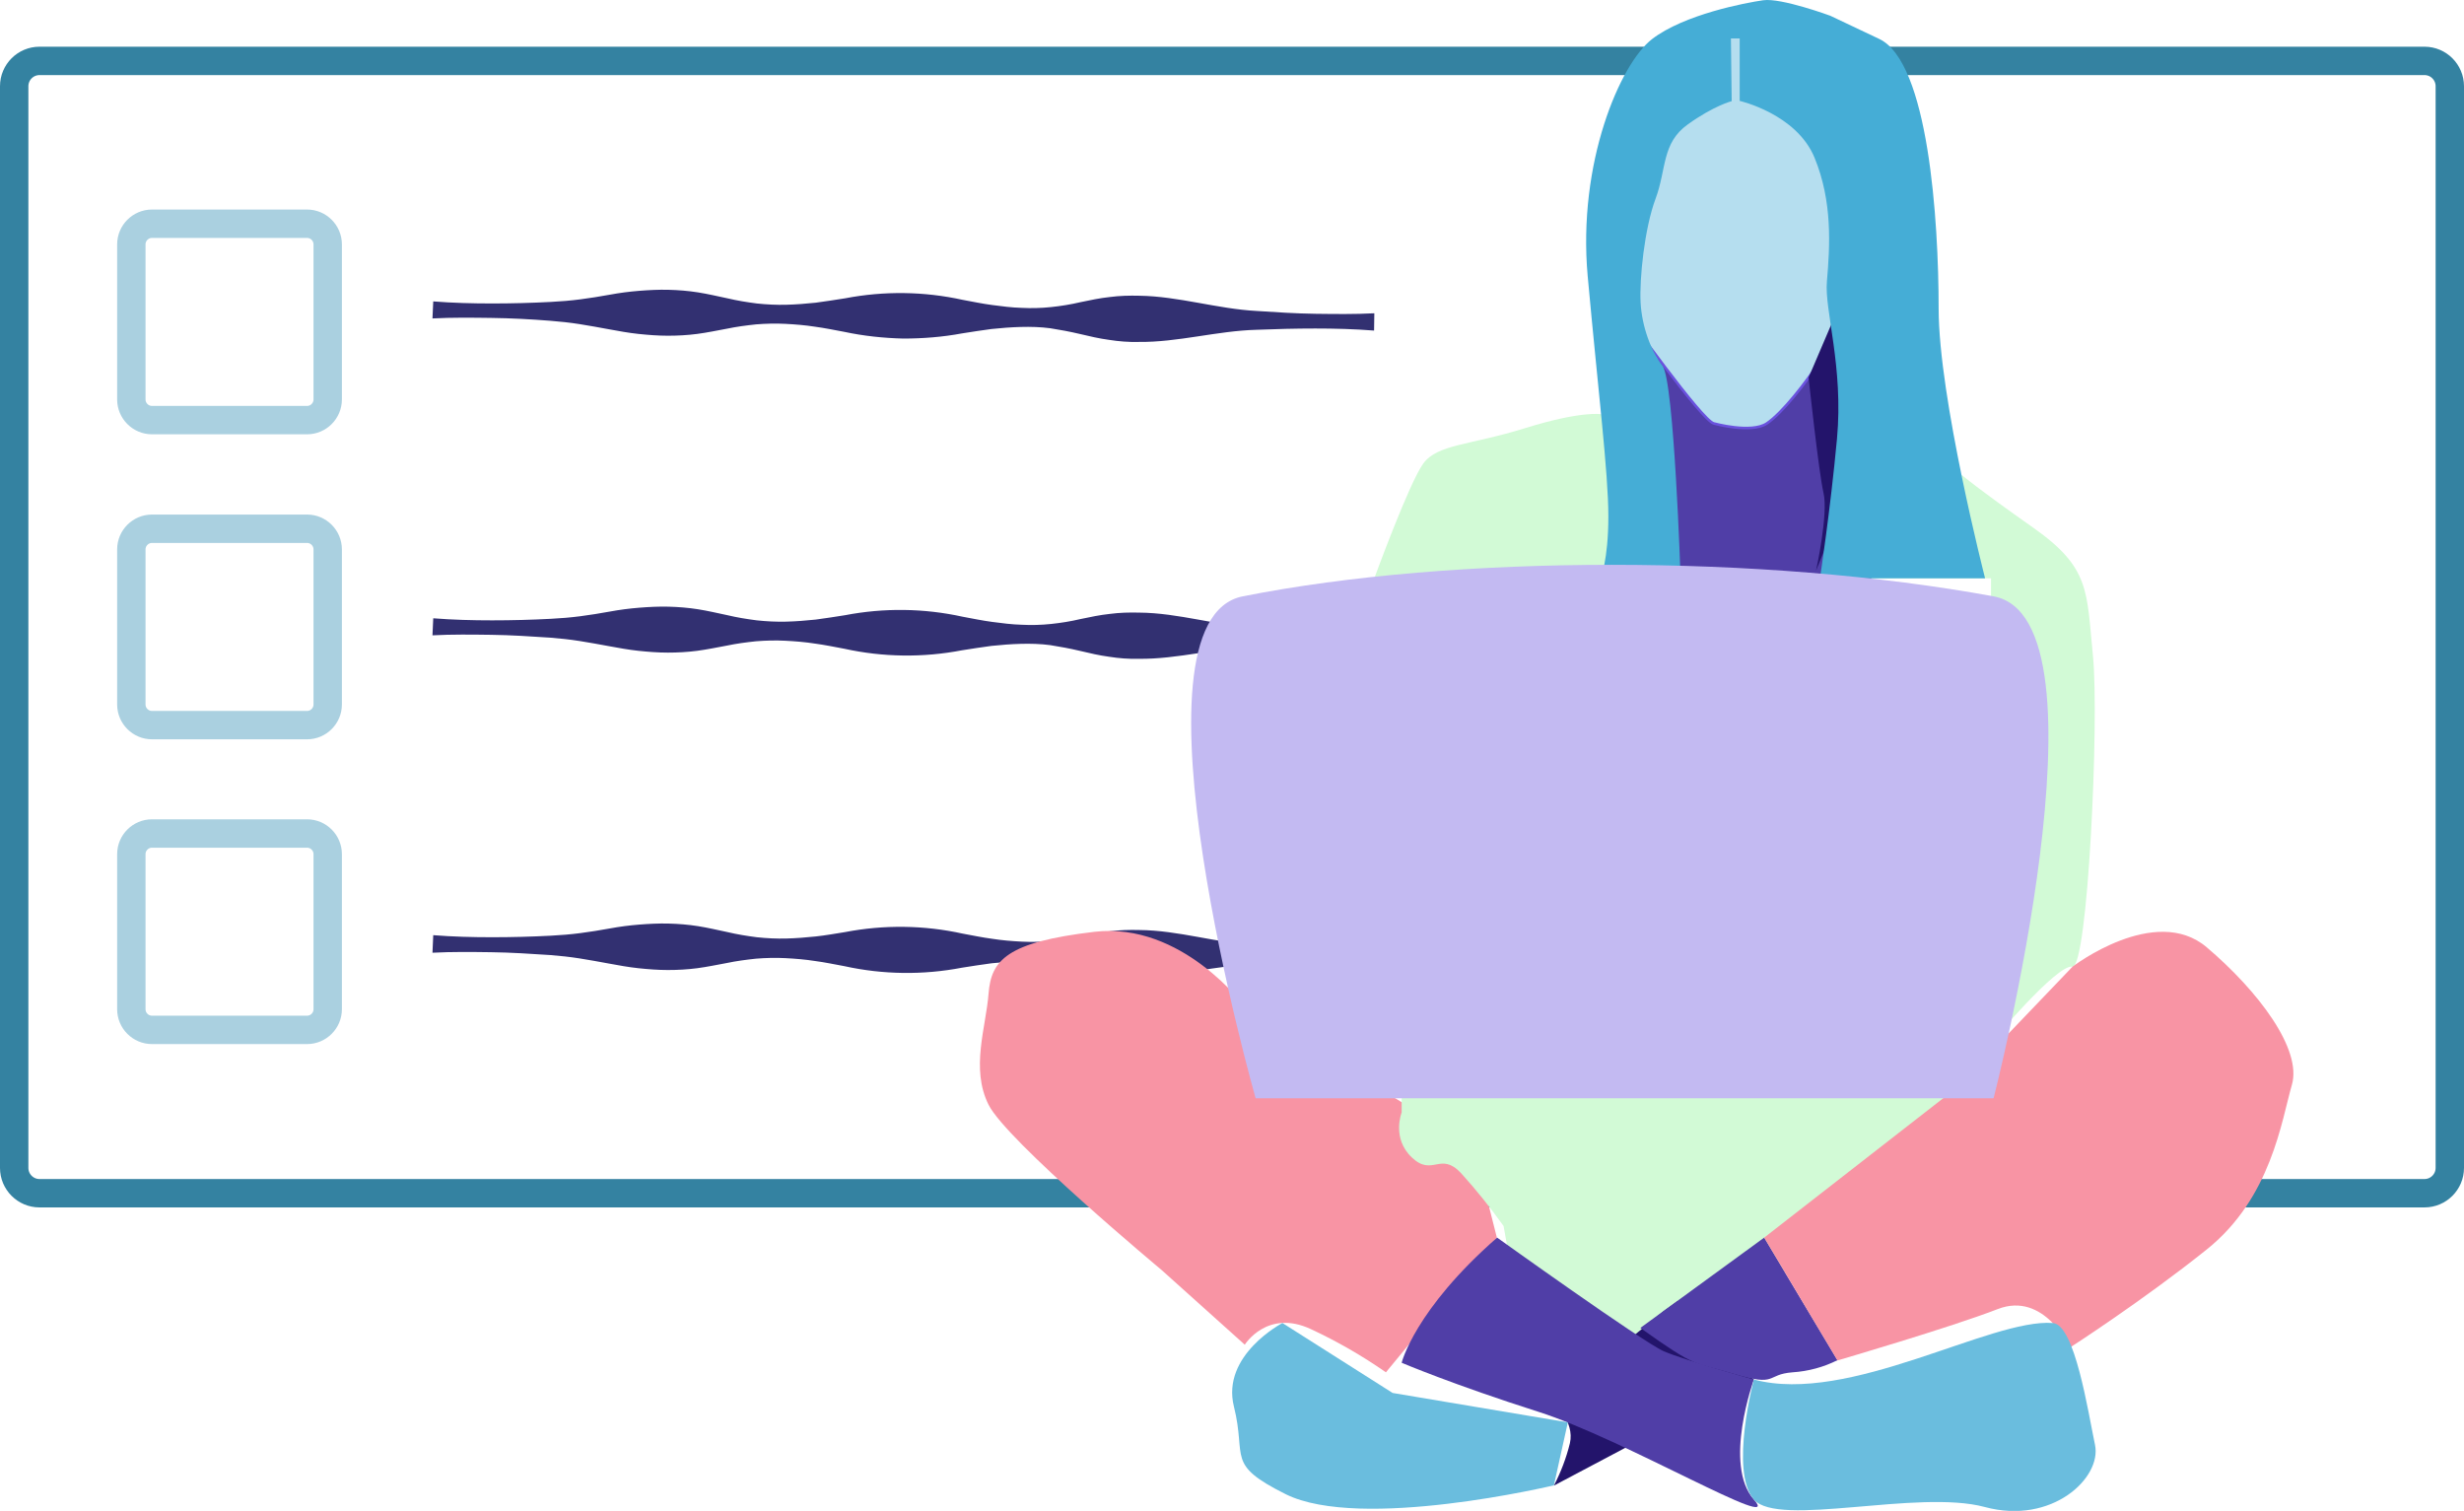<?xml version="1.0" encoding="utf-8"?>
<!-- Generator: Adobe Illustrator 22.1.0, SVG Export Plug-In . SVG Version: 6.00 Build 0)  -->
<svg version="1.1" id="Layer_1" xmlns="http://www.w3.org/2000/svg" xmlns:xlink="http://www.w3.org/1999/xlink" x="0px" y="0px"
	 viewBox="0 0 954.9 585.5" style="enable-background:new 0 0 954.9 585.5;" xml:space="preserve">
<style type="text/css">
	.st0{fill:none;stroke:#3482A1;stroke-width:11;stroke-miterlimit:10;}
	.st1{fill:#323071;}
	.st2{fill:#F894A4;}
	.st3{fill:#D2FAD6;}
	.st4{fill:#23146B;}
	.st5{fill:#503EA7;}
	.st6{fill:#B5DEEF;stroke:#6A52DE;stroke-miterlimit:10;}
	.st7{fill:#45ADD6;}
	.st8{fill:#C3BAF2;}
	.st9{fill:#6ABDDE;}
	.st10{fill:none;stroke:#AAD0E0;stroke-width:11;stroke-miterlimit:10;}
</style>
<title>Artboard 17</title>
<g id="Layer_37">
	<path class="st0" d="M15.3,23.6h924.3c5.4,0,9.8,4.4,9.8,9.8v419.2c0,5.4-4.4,9.8-9.8,9.8H15.3c-5.4,0-9.8-4.4-9.8-9.8V33.4
		C5.5,28,9.9,23.6,15.3,23.6z"/>
	<path class="st1" d="M167.9,116.8c7.6,0.6,15.2,0.8,22.8,0.8s15.2-0.2,22.8-0.6c3.8-0.2,7.6-0.5,11.4-1s7.6-1.1,11.4-1.8
		s7.6-1.2,11.4-1.5s7.6-0.5,11.4-0.4s7.6,0.4,11.4,1s7.6,1.5,11.4,2.3c3.8,0.9,7.5,1.5,11.4,2c3.8,0.4,7.6,0.6,11.4,0.5
		s7.6-0.4,11.4-0.8c3.8-0.5,7.6-1.1,11.4-1.7c15.1-2.9,30.6-2.7,45.6,0.6c3.8,0.7,7.6,1.5,11.4,2s7.6,1,11.4,1.1
		c3.8,0.2,7.6,0.1,11.4-0.3c3.8-0.4,7.6-1,11.4-1.9c3.8-0.8,7.6-1.6,11.4-2c3.8-0.5,7.6-0.6,11.4-0.5c15.2,0.2,30.3,5.1,45.5,5.9
		c7.6,0.5,15.2,1,22.8,1.1c7.6,0.1,15.2,0.2,22.8-0.2l-0.1,6.7c-7.6-0.6-15.2-0.8-22.8-0.8c-7.6,0-15.2,0.2-22.8,0.5
		c-15.2,0.4-30.5,4.9-45.7,4.7c-3.8,0.1-7.6-0.2-11.4-0.8c-3.8-0.5-7.6-1.4-11.4-2.3c-3.8-0.9-7.6-1.6-11.4-2.2
		c-3.8-0.5-7.6-0.6-11.4-0.5s-7.6,0.4-11.4,0.8c-3.8,0.5-7.6,1.1-11.4,1.7c-7.5,1.4-15.2,2-22.8,2c-7.7-0.2-15.3-1-22.8-2.6
		c-3.8-0.7-7.6-1.5-11.4-2c-3.8-0.6-7.6-0.9-11.4-1.1c-3.8-0.2-7.6-0.1-11.4,0.2c-3.8,0.4-7.6,0.9-11.4,1.7c-3.8,0.7-7.6,1.5-11.4,2
		s-7.6,0.7-11.4,0.7s-7.6-0.3-11.4-0.7s-7.6-1.1-11.4-1.8s-7.6-1.4-11.4-2s-7.6-1-11.4-1.3c-7.6-0.6-15.2-1-22.8-1.1
		s-15.2-0.2-22.8,0.2L167.9,116.8z"/>
	<path class="st1" d="M167.9,239.6c7.6,0.6,15.2,0.8,22.8,0.8s15.2-0.2,22.8-0.6c3.8-0.2,7.6-0.5,11.4-1s7.6-1.1,11.4-1.8
		s7.6-1.2,11.4-1.5s7.6-0.5,11.4-0.4s7.6,0.4,11.4,1s7.6,1.5,11.4,2.3c3.8,0.9,7.5,1.5,11.4,2c3.8,0.4,7.6,0.6,11.4,0.5
		s7.6-0.4,11.4-0.8c3.8-0.5,7.6-1.1,11.4-1.7c15.1-2.9,30.6-2.7,45.6,0.6c3.8,0.7,7.6,1.5,11.4,2s7.6,1,11.4,1.1
		c3.8,0.2,7.6,0.1,11.4-0.3s7.6-1,11.4-1.9c3.8-0.8,7.6-1.6,11.4-2c3.8-0.5,7.6-0.6,11.4-0.5c15.2,0.1,30.3,5.1,45.5,5.9
		c7.6,0.5,15.2,1,22.8,1.1c7.6,0.1,15.2,0.2,22.8-0.2l-0.1,6.7c-7.6-0.6-15.2-0.8-22.8-0.8c-7.6,0-15.2,0.2-22.8,0.5
		c-15.2,0.4-30.5,4.9-45.7,4.7c-3.8,0.1-7.6-0.2-11.4-0.8c-3.8-0.5-7.6-1.4-11.4-2.3s-7.6-1.6-11.4-2.2c-3.8-0.5-7.6-0.6-11.4-0.5
		s-7.6,0.4-11.4,0.8c-3.8,0.5-7.6,1.1-11.4,1.7c-15.1,2.9-30.6,2.7-45.6-0.6c-3.8-0.7-7.6-1.5-11.4-2c-3.8-0.6-7.6-0.9-11.4-1.1
		s-7.6-0.1-11.4,0.2c-3.8,0.4-7.6,0.9-11.4,1.7c-3.8,0.7-7.6,1.5-11.4,2s-7.6,0.7-11.4,0.7s-7.6-0.3-11.4-0.7
		c-3.8-0.4-7.6-1.1-11.4-1.8s-7.6-1.4-11.4-2s-7.6-1-11.4-1.3c-7.6-0.5-15.2-1-22.8-1.1s-15.2-0.2-22.8,0.2L167.9,239.6z"/>
	<path class="st1" d="M167.9,362.4c7.6,0.6,15.2,0.8,22.8,0.8s15.2-0.2,22.8-0.6c3.8-0.2,7.6-0.5,11.4-1s7.6-1.1,11.4-1.8
		s7.6-1.2,11.4-1.5s7.6-0.5,11.4-0.4s7.6,0.4,11.4,1s7.6,1.5,11.4,2.3c3.8,0.9,7.5,1.5,11.4,2c3.8,0.4,7.6,0.6,11.4,0.5
		s7.6-0.4,11.4-0.8s7.6-1.1,11.4-1.7c15.1-2.9,30.6-2.7,45.6,0.6c3.8,0.7,7.6,1.5,11.4,2c3.8,0.6,7.6,0.9,11.4,1.1s7.6,0.1,11.4-0.2
		c3.8-0.4,7.6-1,11.4-1.8s7.6-1.6,11.4-2c3.8-0.5,7.6-0.6,11.4-0.5c15.2,0.1,30.3,5.1,45.5,5.9c7.6,0.5,15.2,1,22.8,1.1
		c7.6,0.1,15.2,0.2,22.8-0.2l-0.1,6.7c-7.6-0.6-15.2-0.8-22.8-0.8c-7.6,0-15.2,0.2-22.8,0.5c-15.2,0.4-30.5,4.9-45.7,4.7
		c-3.8,0.1-7.6-0.2-11.4-0.8c-3.8-0.5-7.6-1.4-11.4-2.3s-7.6-1.6-11.4-2.2c-3.8-0.5-7.6-0.6-11.4-0.5s-7.6,0.4-11.4,0.8
		c-3.8,0.5-7.6,1.1-11.4,1.7c-15.1,2.9-30.6,2.7-45.6-0.6c-3.8-0.7-7.6-1.5-11.4-2c-3.8-0.6-7.6-0.9-11.4-1.1s-7.6-0.1-11.4,0.2
		c-3.8,0.4-7.6,0.9-11.4,1.7c-3.8,0.7-7.6,1.5-11.4,2s-7.6,0.7-11.4,0.7s-7.6-0.3-11.4-0.7c-3.8-0.4-7.6-1.1-11.4-1.8
		s-7.6-1.4-11.4-2s-7.6-1-11.4-1.3c-7.6-0.5-15.2-1-22.8-1.1s-15.2-0.2-22.8,0.2L167.9,362.4z"/>
	<path class="st2" d="M482.4,390.1c0,0-24.3-33-58.3-29s-40,11-41,24s-7,29,0,43s67,64,67,64l32.3,29c0,0,8.7-14,25.7-6
		c10.1,4.7,19.8,10.3,29,16.7l43-52.2l-9-35.5L482.4,390.1z"/>
	<path class="st3" d="M543.2,418.6v12.5c0,0-4,10,4,17.5s11-2.5,19,6c5.9,6.5,11.4,13.4,16.5,20.5l3.2,18l59.8,36l52-41l49-46.5
		l11.5-20L543.2,418.6z"/>
	<path class="st3" d="M620.3,160.5c0,0-7.7-1.3-29.2,5.4s-34,6.2-39.5,13.7s-19,44.5-19,44.5h239v180c0,0,25.5-30.5,31.5-29.5
		s10.5-95.5,8-120.5s-1-34-23-49.5s-28.2-20.8-28.2-20.8L620.3,160.5z"/>
	<path class="st4" d="M644.7,508.1l-42.8,35.1c0,0,8.5,7.6,6.5,16.1c-1.4,5.7-3.5,11.2-6.2,16.4l77.5-41l-29.6-30.5L644.7,508.1z"/>
	<polygon class="st5" points="642.1,138.9 642.1,224.1 725.2,224.1 723.2,143.6 712,120.1 	"/>
	<path class="st6" d="M664.2,164.1c0,0,14.5,4,20.5,0s15.4-16.1,20.5-24l5.1-7.9l28.4-39.6l-30-48l-21-19l-18.5-18l-28.5,41.5
		l-11,72C629.7,121.1,659.6,163.1,664.2,164.1z"/>
	<path class="st4" d="M700.9,146.3c0,0,3.9,36.6,5.8,44.8s-2.9,30-2.9,30l19.4-47.5l-6-40.5l-5.1-13L700.9,146.3z"/>
	<path class="st7" d="M674.2,15.1v24c0,0,22,5,29,22s6,34,4.8,48c-1,11.1,6.5,33,3.9,61s-6.6,54-6.6,54h64c0,0-18-70-18-104.5
		s-4-95.5-23-104.5l-19-9c0,0-19-7-26-6s-30.6,5.5-43,15s-29,48-25,92s8,76,8,93s-3,24-3,24h31c0,0-2.5-76.5-7-82.3
		s-8-15.3-8.5-24.5s1.5-28.8,5.8-40.3s2.3-21.5,12.5-28.8s17-9,17-9l-0.3-24.3h3.4V15.1z"/>
	<path class="st5" d="M580.2,479.6c0,0,56.5,40.5,64.5,44s35,11,35,11s-12,33,0,46.5s-50.5-23.5-83.5-34s-53-19-53-19
		S548.2,507.6,580.2,479.6z"/>
	<path class="st5" d="M635.7,514.6l48-35l28.4,47.5c-5.4,2.7-11.3,4.3-17.4,4.7c-10.5,0.8-5.7,5.7-22.4,0.7S658.2,530.6,635.7,514.6
		z"/>
	<path class="st2" d="M683.7,479.6l74.5-58l45-47c0,0,32-24.5,52-7.5s37,39.5,33,53.3s-8,43.8-33,63.8s-53,38-53,38
		s-10-21.9-28-14.9s-62.1,19.9-62.1,19.9L683.7,479.6z"/>
	<path class="st8" d="M481.6,231.1c81.9-16.3,202.5-16.3,291,0c47.8,8.8,0,194.5,0,194.5h-286C486.6,425.6,433.9,240.6,481.6,231.1z
		"/>
	<path class="st9" d="M679.7,534.6c0,0-9.5,35.5,0,46.5s63.5-4.1,89.5,2.9s45.4-11.3,42.7-24.1s-7.8-46.5-16.3-47.2
		C771.5,510.8,716.6,544.5,679.7,534.6z"/>
	<path class="st9" d="M497,512.7c0,0-23.8,12.4-18.8,32.4s-3.4,22.2,20,33.9c29,14.5,104-3.4,104-3.4l5.4-24.4l-67.9-11.4L497,512.7
		z"/>
	<path class="st10" d="M58.9,323H119c4.4,0,8,3.6,8,8v60.1c0,4.4-3.6,8-8,8H58.9c-4.4,0-8-3.6-8-8V331C50.9,326.6,54.5,323,58.9,323
		z"/>
	<path class="st10" d="M58.9,204.9H119c4.4,0,8,3.6,8,8V273c0,4.4-3.6,8-8,8H58.9c-4.4,0-8-3.6-8-8v-60.1
		C50.9,208.5,54.5,204.9,58.9,204.9z"/>
	<path class="st10" d="M58.9,86.7H119c4.4,0,8,3.6,8,8v60.1c0,4.4-3.6,8-8,8H58.9c-4.4,0-8-3.6-8-8V94.7
		C50.9,90.3,54.5,86.7,58.9,86.7z"/>
</g>
</svg>
